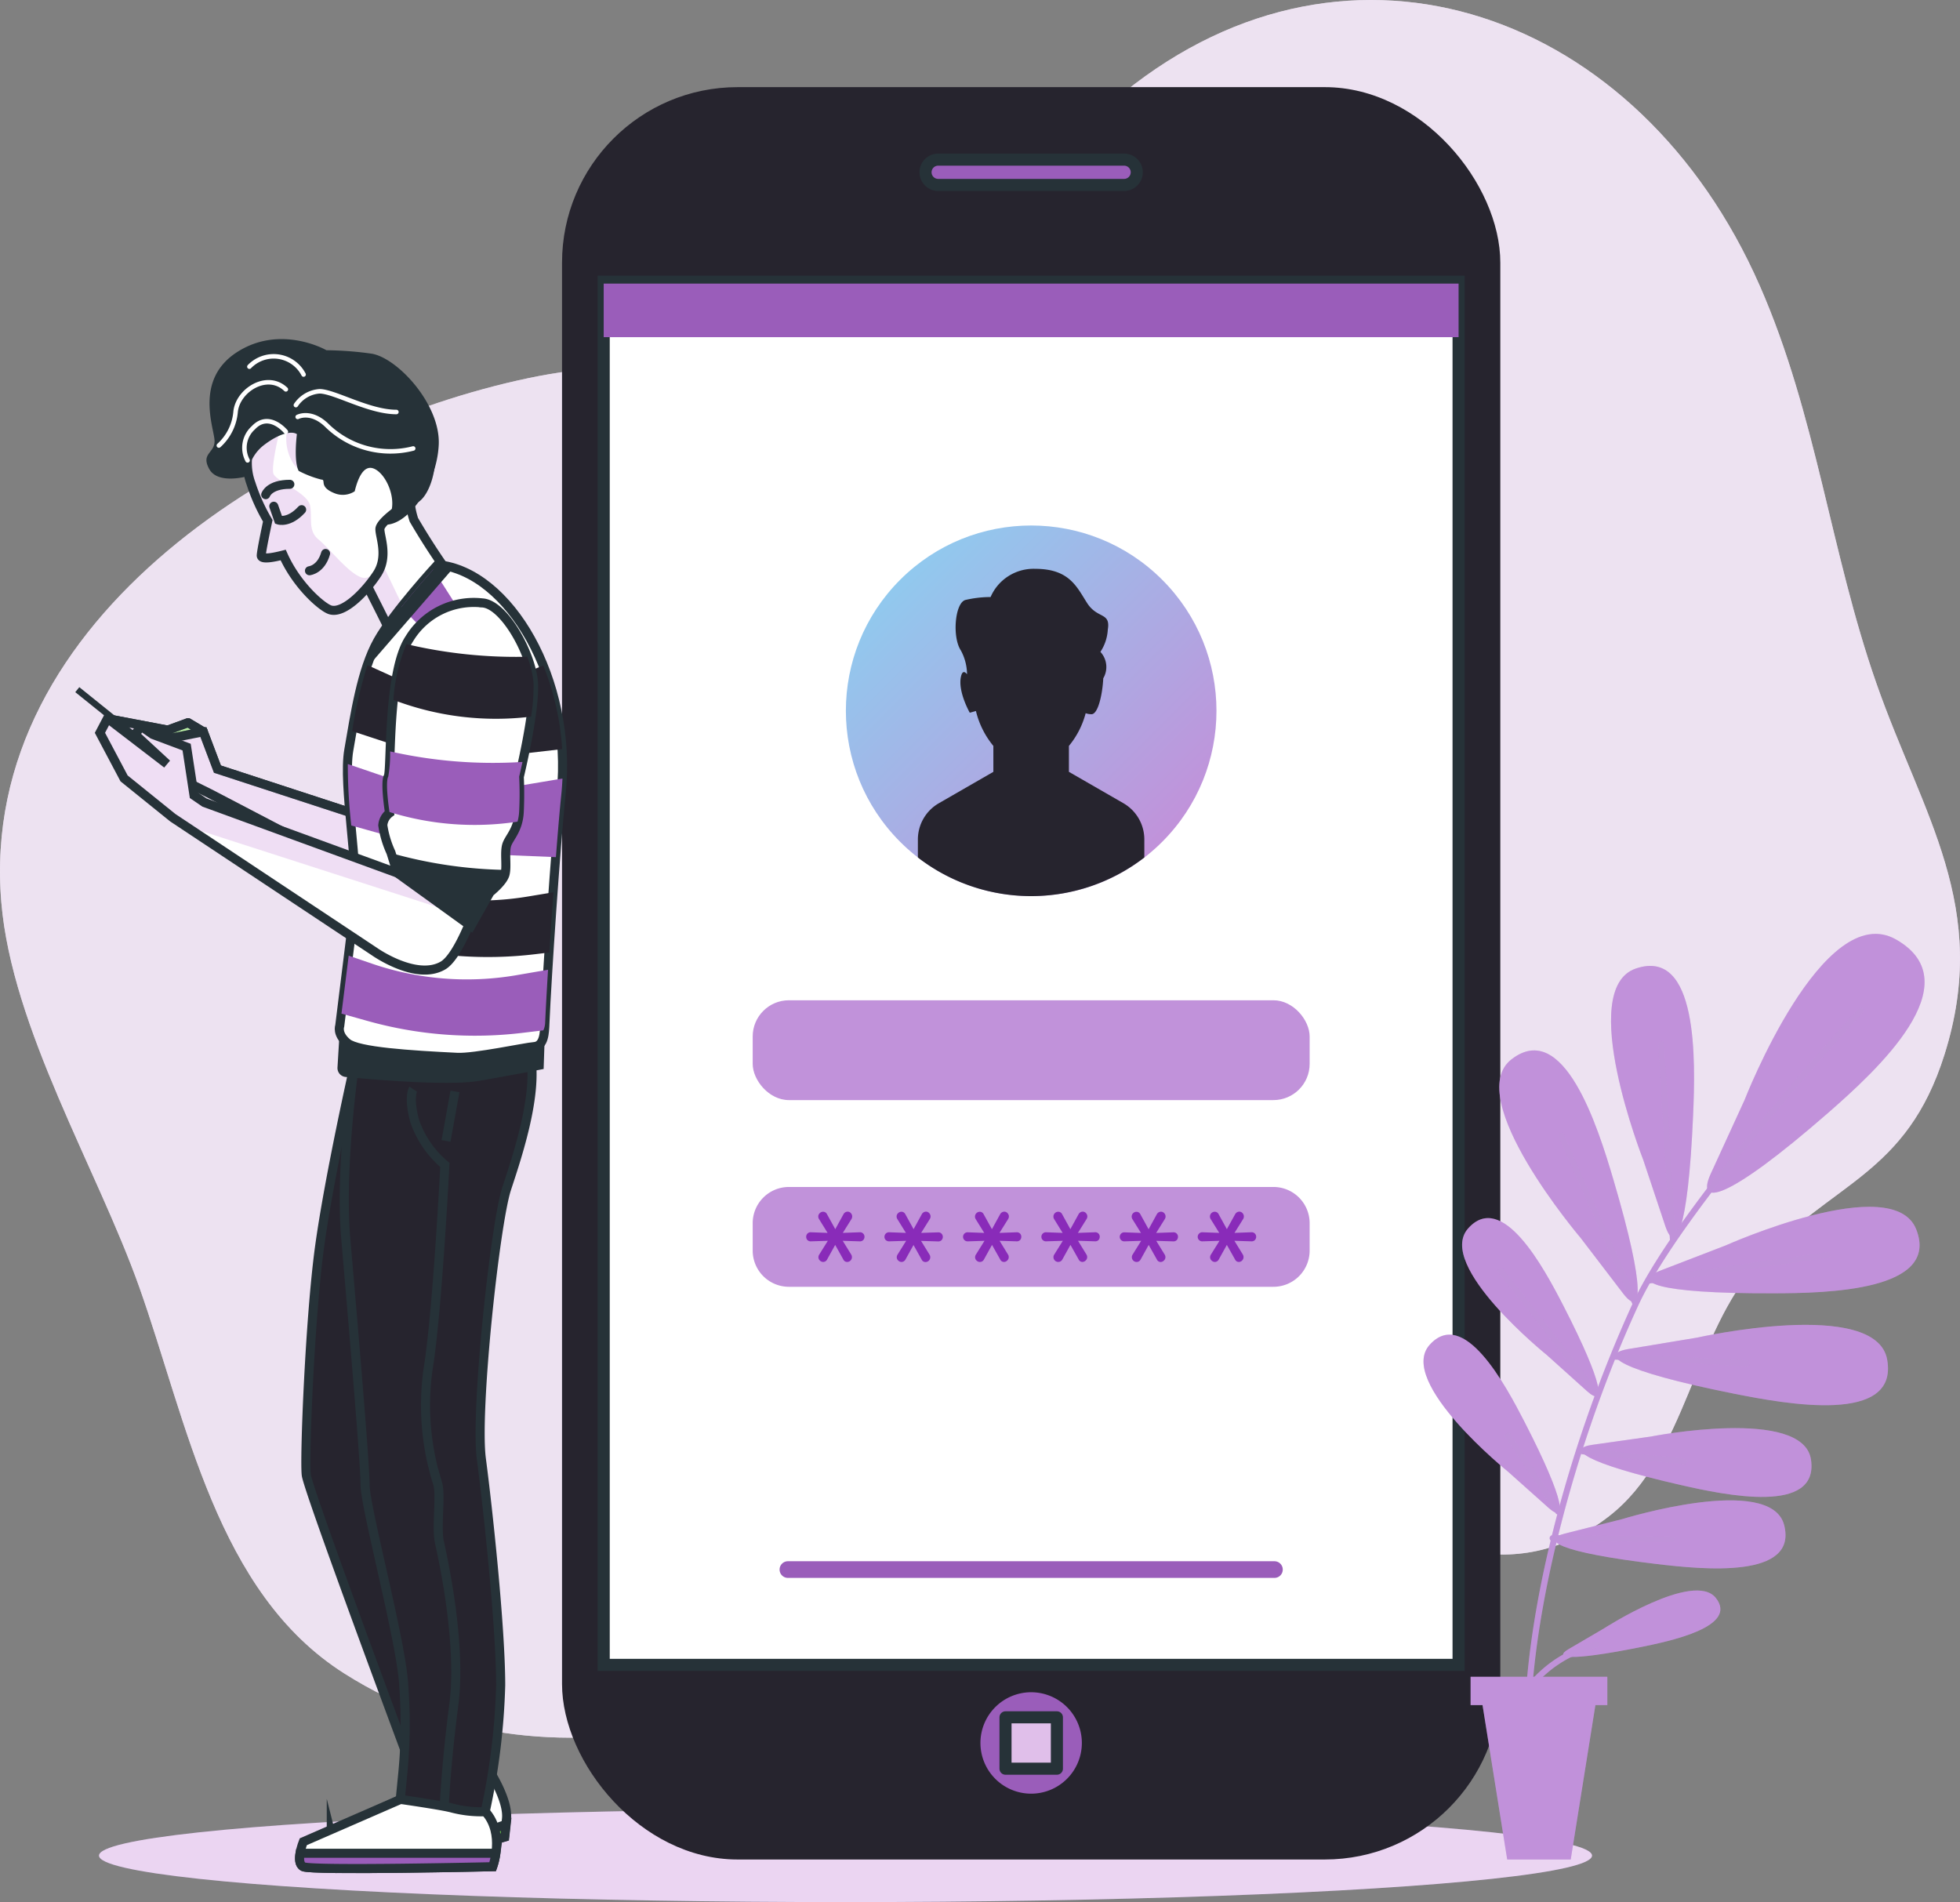 <svg xmlns="http://www.w3.org/2000/svg" xmlns:xlink="http://www.w3.org/1999/xlink" width="216.965" height="210.553" viewBox="0 0 216.965 210.553">
  <rect x="0" y="0" width="216.965" height="210.553" fill="#808080" stroke="none"/>
  <defs>
    <linearGradient id="linear-gradient" x1="0.5" x2="0.5" y2="1" gradientUnits="objectBoundingBox">
      <stop offset="0" stop-color="#91c9ee"/>
      <stop offset="1" stop-color="#c192da"/>
    </linearGradient>
    <clipPath id="clip-path">
      <path id="Path_874" data-name="Path 874" d="M97.226,204.056l-17.6-5.747-1.566-4.138-3.576-.112-6.49-1.23.78,1.342,8.168,5.929,2.015,1.005,18.411,9.617Z" transform="translate(-67.99 -192.83)" fill="#e0bfea" stroke="#263238" stroke-miterlimit="10" stroke-width="1.004"/>
    </clipPath>
    <clipPath id="clip-path-2">
      <path id="Path_878" data-name="Path 878" d="M82.44,194.465l-1.679-1.005-3.352,1.23.556.668Z" transform="translate(-77.41 -193.46)" fill="#fff" stroke="#263238" stroke-linejoin="round" stroke-width="1.004"/>
    </clipPath>
    <clipPath id="clip-path-3">
      <path id="Path_882" data-name="Path 882" d="M124.228,142.983a9.344,9.344,0,0,0,.406,3.951,76.471,76.471,0,0,0,4.448,6.779l-7.035,5.64s-2.919-5.88-3.475-6.832a9.691,9.691,0,0,1,.588-7.981C120.973,141.6,123.582,140.813,124.228,142.983Z" transform="translate(-117.978 -141.747)" fill="#e0bfea" stroke="#263238" stroke-miterlimit="10" stroke-width="1.004"/>
    </clipPath>
    <clipPath id="clip-path-4">
      <path id="Path_886" data-name="Path 886" d="M116.056,128.936c-.433-2.673-3.5-8.11-8.356-7.9a11.817,11.817,0,0,0-6,1.55,17.641,17.641,0,0,0-3.1,2.32c-2.374,2.849-3.207,3.63-2.748,5.811a6.543,6.543,0,0,0,.4,2.555A20.371,20.371,0,0,0,98.11,137.4c-.192.9-.695,3.288-.722,3.833s1.6.166,2.427-.043c1.529,3.421,4.33,5.795,5.2,6.068,1.518.476,3.918-2.021,5.191-3.956s.31-4.111.315-4.977,2.86-2.769,3.918-3.373S116.484,131.6,116.056,128.936Z" transform="translate(-95.733 -121.029)" fill="#e0bfea" stroke="#263238" stroke-miterlimit="10" stroke-width="1"/>
    </clipPath>
    <clipPath id="clip-path-5">
      <path id="Path_913" data-name="Path 913" d="M107.78,171.54s3.79,2.582,3.876,8.682a60.51,60.51,0,0,1-.855,9.548c-.615,4.378-4.432,18.636-7.4,20.368s-7.586-1.54-7.586-1.54L73.5,193.784,68.1,189.427l-2.673-5.046.839-1.6,6.581,5.046-3.544-3.277.695-.882,1.283.893,3.742,1.4.818,5.346,1.155.791,21.346,7.8s-.267-11.488-.069-13.685.47-7.719,2.823-11.723" transform="translate(-65.43 -171.54)" fill="#e0bfea" stroke="#263238" stroke-miterlimit="10" stroke-width="1.004"/>
    </clipPath>
  </defs>
  <g id="Group_1255" data-name="Group 1255" transform="translate(-79 -193)">
    <g id="freepik--background-simple--inject-1--inject-6" transform="translate(79 193)">
      <path id="Path_852" data-name="Path 852" d="M239.532,75.455c-13.3-30.327-45.226-41.746-70.415-21.383-9.836,7.944-15.973,20.587-28.017,25.66-11.3,4.758-25.617,3.357-37.838,5.934-26.023,5.453-61.06,26.141-58.387,58.018,1.171,13.963,10.59,29.472,15.246,42.537,5.346,15.032,8.553,33.839,22.7,42.825,24.259,15.428,53.522,2.817,75.376-9.622,11.761-6.688,18.235-10.8,30.9-8.505,11.723,2.138,22.281,9.622,33.737.743,8.6-6.666,9.312-20.175,16.535-28.108,8.136-8.938,16.385-9.585,20.614-23.019,5.127-16.3-2.427-26.483-7.532-41.045S245.8,89.723,239.532,75.455Z" transform="translate(-44.73 -43.816)" fill="#ede2f1"/>
      <g id="Group_952" data-name="Group 952" opacity="0.7">
        <path id="Path_853" data-name="Path 853" d="M239.532,75.455c-13.3-30.327-45.226-41.746-70.415-21.383-9.836,7.944-15.973,20.587-28.017,25.66-11.3,4.758-25.617,3.357-37.838,5.934-26.023,5.453-61.06,26.141-58.387,58.018,1.171,13.963,10.59,29.472,15.246,42.537,5.346,15.032,8.553,33.839,22.7,42.825,24.259,15.428,53.522,2.817,75.376-9.622,11.761-6.688,18.235-10.8,30.9-8.505,11.723,2.138,22.281,9.622,33.737.743,8.6-6.666,9.312-20.175,16.535-28.108,8.136-8.938,16.385-9.585,20.614-23.019,5.127-16.3-2.427-26.483-7.532-41.045S245.8,89.723,239.532,75.455Z" transform="translate(-44.73 -43.816)" fill="#ede2f1"/>
      </g>
    </g>
    <g id="freepik--Shadow--inject-1--inject-6" transform="translate(89.959 393.257)">
      <ellipse id="Ellipse_77" data-name="Ellipse 77" cx="82.636" cy="5.148" rx="82.636" ry="5.148" fill="rgba(187,134,252,0.23)"/>
      <ellipse id="Ellipse_78" data-name="Ellipse 78" cx="82.636" cy="5.148" rx="82.636" ry="5.148" fill="#ebd5f2"/>
    </g>
    <g id="freepik--Device--inject-1--inject-6" transform="translate(141.215 202.646)">
      <rect id="Rectangle_4988" data-name="Rectangle 4988" width="103.864" height="196.192" rx="19.43" fill="#26242e"/>
      <rect id="Rectangle_4989" data-name="Rectangle 4989" width="94.632" height="153.104" transform="translate(4.613 21.544)" fill="#fff" stroke="#263238" stroke-miterlimit="10" stroke-width="1.337"/>
      <circle id="Ellipse_79" data-name="Ellipse 79" cx="20.512" cy="20.512" r="20.512" transform="translate(22.924 69.036) rotate(-45)" fill="url(#linear-gradient)"/>
      <path id="Path_854" data-name="Path 854" d="M260.939,368.944H207.085a.92.92,0,0,1-.925-.919h0a.92.92,0,0,1,.925-.925h53.854a.919.919,0,0,1,.919.925h0A.919.919,0,0,1,260.939,368.944Z" transform="translate(-182.077 -203.924)" fill="#9a5dba"/>
      <rect id="Rectangle_4990" data-name="Rectangle 4990" width="61.653" height="11.05" rx="4.01" transform="translate(21.105 101.079)" fill="#c192da"/>
      <path id="Path_920" data-name="Path 920" d="M4.01,0H57.643a4.01,4.01,0,0,1,4.01,4.01V7.04a4.01,4.01,0,0,1-4.01,4.01H4.01A4.01,4.01,0,0,1,0,7.04V4.01A4.01,4.01,0,0,1,4.01,0Z" transform="translate(21.105 121.746)" fill="#c192da"/>
      <path id="Path_855" data-name="Path 855" d="M257.556,187.546l-6.035-3.475V181.2a9.44,9.44,0,0,0,1.855-3.619,1.946,1.946,0,0,0,.647.112c.748,0,1.224-2.32,1.3-3.977a2.464,2.464,0,0,0-.315-2.924,4.975,4.975,0,0,0,.818-2.464c.326-1.973-1.149-1.149-2.3-2.956s-1.973-3.774-5.747-3.774a5.185,5.185,0,0,0-4.929,3.122,12.487,12.487,0,0,0-2.791.326c-1.155.326-1.481,4.106-.5,5.586a5.629,5.629,0,0,1,.684,2.635c-.262-.321-.535-.406-.684.321-.326,1.641.989,3.94.989,3.94l.679-.192a9.623,9.623,0,0,0,1.93,3.865v2.871l-6.035,3.475a4.64,4.64,0,0,0-2.32,4.015v1.989a20.5,20.5,0,0,0,25.067,0v-1.989A4.629,4.629,0,0,0,257.556,187.546Z" transform="translate(-195.411 -108.278)" fill="#26242e"/>
      <path id="Path_856" data-name="Path 856" d="M213.556,300.28a.535.535,0,0,1-.369-.155.5.5,0,0,1-.166-.374.534.534,0,0,1,.08-.273l.962-1.54-1.876.059a.5.5,0,0,1-.385-.144.535.535,0,0,1,0-.711.486.486,0,0,1,.385-.15l1.85.069-.952-1.534a.535.535,0,0,1-.08-.278.5.5,0,0,1,.166-.374.534.534,0,0,1,.369-.155.481.481,0,0,1,.433.278l.914,1.652.9-1.641a.535.535,0,0,1,.465-.3.486.486,0,0,1,.358.16.545.545,0,0,1,.08.642l-.968,1.55,1.876-.069a.486.486,0,0,1,.385.15.5.5,0,0,1,.139.353.535.535,0,0,1-.139.358.5.5,0,0,1-.385.144l-1.887-.059.941,1.524a.536.536,0,0,1-.454.818.47.47,0,0,1-.428-.289l-.893-1.6-.887,1.6A.5.5,0,0,1,213.556,300.28Z" transform="translate(-184.64 -170.232)" fill="#892bb9"/>
      <path id="Path_857" data-name="Path 857" d="M229.769,300.28a.535.535,0,0,1-.369-.155.5.5,0,0,1-.166-.374.535.535,0,0,1,.08-.273l.962-1.54-1.871.059a.535.535,0,0,1-.39-.144.508.508,0,0,1,.39-.861l1.844.069-.952-1.534a.534.534,0,0,1-.08-.278.5.5,0,0,1,.166-.374.535.535,0,0,1,.369-.155.481.481,0,0,1,.433.278l.914,1.652.9-1.641a.535.535,0,0,1,.465-.3.476.476,0,0,1,.358.16.523.523,0,0,1,.08.642l-.968,1.55,1.882-.059a.476.476,0,0,1,.38.15.5.5,0,0,1,.139.353.535.535,0,0,1-.139.358.492.492,0,0,1-.38.144l-1.892-.059.941,1.524a.536.536,0,0,1-.454.818.47.47,0,0,1-.428-.289l-.893-1.6-.887,1.6A.5.5,0,0,1,229.769,300.28Z" transform="translate(-192.182 -170.232)" fill="#892bb9"/>
      <path id="Path_858" data-name="Path 858" d="M246,300.28a.534.534,0,0,1-.374-.155.5.5,0,0,1-.166-.374.535.535,0,0,1,.08-.273l.962-1.54L244.63,298a.5.5,0,1,1,0-1.005l1.844.069-.952-1.534a.536.536,0,0,1,.46-.807.481.481,0,0,1,.428.278l.914,1.652.9-1.641a.534.534,0,0,1,.465-.3.476.476,0,0,1,.358.16.523.523,0,0,1,.08.641l-.968,1.55,1.882-.069a.487.487,0,0,1,.535.5.535.535,0,0,1-.134.358.5.5,0,0,1-.385.144l-1.887-.059.936,1.524a.519.519,0,0,1-.086.658.5.5,0,0,1-.364.16.465.465,0,0,1-.422-.289l-.9-1.6-.887,1.6A.5.5,0,0,1,246,300.28Z" transform="translate(-199.736 -170.232)" fill="#892bb9"/>
      <path id="Path_859" data-name="Path 859" d="M262.221,300.28a.539.539,0,0,1-.535-.529.5.5,0,0,1,.075-.273l.962-1.54-1.871.059a.5.5,0,1,1,0-1.005l1.85.069-.946-1.534a.536.536,0,0,1,.46-.807.481.481,0,0,1,.433.278l.909,1.652.9-1.641a.535.535,0,0,1,.465-.3.476.476,0,0,1,.358.16.523.523,0,0,1,.08.642l-.968,1.55,1.882-.069a.486.486,0,0,1,.535.5.535.535,0,0,1-.134.358.5.5,0,0,1-.385.144l-1.887-.059.935,1.524a.534.534,0,0,1,.08.283.5.5,0,0,1-.166.374.5.5,0,0,1-.364.16.465.465,0,0,1-.422-.289l-.9-1.6-.887,1.6a.5.5,0,0,1-.465.289Z" transform="translate(-207.287 -170.232)" fill="#892bb9"/>
      <path id="Path_860" data-name="Path 860" d="M278.441,300.28a.53.53,0,0,1-.454-.8l.957-1.54-1.871.059a.5.5,0,1,1,0-1l1.85.069-.952-1.534a.532.532,0,0,1,.454-.807.481.481,0,0,1,.433.278l.909,1.652.9-1.641a.534.534,0,0,1,.465-.3.486.486,0,0,1,.363.16.531.531,0,0,1,.075.641l-.968,1.55,1.882-.069a.486.486,0,0,1,.535.5.535.535,0,0,1-.134.358.5.5,0,0,1-.385.144l-1.887-.059.936,1.524a.535.535,0,0,1,.08.283.5.5,0,0,1-.166.374.5.5,0,0,1-.364.16.465.465,0,0,1-.422-.289l-.9-1.6-.887,1.6a.5.5,0,0,1-.454.289Z" transform="translate(-214.836 -170.232)" fill="#892bb9"/>
      <path id="Path_861" data-name="Path 861" d="M294.653,300.28a.535.535,0,0,1-.369-.155.5.5,0,0,1-.166-.374.535.535,0,0,1,.08-.273l.957-1.54-1.871.059a.5.5,0,0,1-.39-.855.486.486,0,0,1,.385-.15l1.85.069-.952-1.534a.532.532,0,0,1,.454-.807.481.481,0,0,1,.433.278l.909,1.652.909-1.641a.534.534,0,0,1,.46-.3.487.487,0,0,1,.363.16.545.545,0,0,1,.08.641l-.968,1.55,1.876-.069a.486.486,0,0,1,.385.15.5.5,0,0,1,.139.353.534.534,0,0,1-.139.358.5.5,0,0,1-.385.144l-1.887-.059.936,1.524a.541.541,0,0,1-.449.818.465.465,0,0,1-.422-.289l-.9-1.6-.887,1.6A.5.5,0,0,1,294.653,300.28Z" transform="translate(-222.378 -170.232)" fill="#892bb9"/>
      <rect id="Rectangle_4992" data-name="Rectangle 4992" width="94.632" height="5.929" transform="translate(4.613 21.747)" fill="#9a5dba"/>
      <path id="Path_862" data-name="Path 862" d="M258.362,79.671H237.781a1.4,1.4,0,0,1-1.4-1.4h0a1.4,1.4,0,0,1,1.4-1.4h20.581a1.4,1.4,0,0,1,1.4,1.4h0A1.4,1.4,0,0,1,258.362,79.671Z" transform="translate(-196.142 -68.846)" fill="#9a5dba" stroke="#263238" stroke-linecap="round" stroke-linejoin="round" stroke-width="1.337"/>
      <path id="Path_863" data-name="Path 863" d="M258.976,399.848a5.613,5.613,0,1,0-5.608,5.608A5.613,5.613,0,0,0,258.976,399.848Z" transform="translate(-201.434 -216.551)" fill="#9a5dba"/>
      <rect id="Rectangle_4993" data-name="Rectangle 4993" width="5.688" height="5.688" transform="translate(49.091 180.454)" fill="#e0bfea" stroke="#263238" stroke-linecap="round" stroke-linejoin="round" stroke-width="1.337"/>
    </g>
    <g id="freepik--Plant--inject-1--inject-6" transform="translate(236.577 296.377)">
      <path id="Path_864" data-name="Path 864" d="M363.822,262.216s-7.452-18.935-.818-21.186c6.907-2.347,6.6,10.157,6.335,16.251-.561,13.022-2,15.444-3.074,12.263Zm-2.24,14.771c2.047,2.673,2.625-.1-1.069-12.6-1.732-5.88-5.5-17.775-11.269-13.311-5.544,4.277,7.65,19.78,7.65,19.78Zm-3.956,10.852c1.951,1.732,1.989-.454-2.646-9.483-2.176-4.229-6.779-12.787-10.547-8.553-3.619,4.084,8.714,14.011,8.714,14.011Zm-4.277,12.9c1.951,1.737,1.989-.454-2.646-9.478-2.176-4.229-6.779-12.793-10.547-8.553-3.6,4.095,8.7,14.022,8.7,14.022ZM365.7,274.474c-3.122,1.219-.641,2.545,12.4,2.507,6.116,0,18.6-.278,15.941-7.073-2.55-6.527-21.121,1.785-21.121,1.785Zm-3.555,8.682c-3.3.572-1.133,2.368,11.654,4.924,5.993,1.2,18.283,3.421,17.026-3.742-1.2-6.907-21.057-2.448-21.057-2.448Zm-3.977,10.6c-2.812.406-1.016,1.973,9.735,4.432,5.041,1.155,15.385,3.32,14.487-2.791-.855-5.88-17.748-2.555-17.748-2.555Zm-3.02,9.82c-2.753.7-.8,2.069,10.157,3.373,5.132.609,15.647,1.668,14.113-4.314-1.481-5.741-17.925-.658-17.925-.658Zm16.112-39.757c-1.6,3.592,1.727,3.047,13.049-6.832,5.3-4.635,15.941-14.332,7.516-19.159-8.088-4.64-16.786,17.748-16.786,17.748Zm-15.7,52.549c-1.695.989-.032,1.374,7.741-.176,3.646-.722,11.06-2.325,8.553-5.49-2.427-3.047-12.37,3.368-12.37,3.368Z" transform="translate(-339.496 -237.196)" fill="#c192da"/>
      <path id="Path_865" data-name="Path 865" d="M363.822,262.216s-7.452-18.935-.818-21.186c6.907-2.347,6.6,10.157,6.335,16.251-.561,13.022-2,15.444-3.074,12.263Zm-2.24,14.771c2.047,2.673,2.625-.1-1.069-12.6-1.732-5.88-5.5-17.775-11.269-13.311-5.544,4.277,7.65,19.78,7.65,19.78Zm-3.956,10.852c1.951,1.732,1.989-.454-2.646-9.483-2.176-4.229-6.779-12.787-10.547-8.553-3.619,4.084,8.714,14.011,8.714,14.011Zm-4.277,12.9c1.951,1.737,1.989-.454-2.646-9.478-2.176-4.229-6.779-12.793-10.547-8.553-3.6,4.095,8.7,14.022,8.7,14.022ZM365.7,274.474c-3.122,1.219-.641,2.545,12.4,2.507,6.116,0,18.6-.278,15.941-7.073-2.55-6.527-21.121,1.785-21.121,1.785Zm-3.555,8.682c-3.3.572-1.133,2.368,11.654,4.924,5.993,1.2,18.283,3.421,17.026-3.742-1.2-6.907-21.057-2.448-21.057-2.448Zm-3.977,10.6c-2.812.406-1.016,1.973,9.735,4.432,5.041,1.155,15.385,3.32,14.487-2.791-.855-5.88-17.748-2.555-17.748-2.555Zm-3.02,9.82c-2.753.7-.8,2.069,10.157,3.373,5.132.609,15.647,1.668,14.113-4.314-1.481-5.741-17.925-.658-17.925-.658Zm16.112-39.757c-1.6,3.592,1.727,3.047,13.049-6.832,5.3-4.635,15.941-14.332,7.516-19.159-8.088-4.64-16.786,17.748-16.786,17.748Zm-15.7,52.549c-1.695.989-.032,1.374,7.741-.176,3.646-.722,11.06-2.325,8.553-5.49-2.427-3.047-12.37,3.368-12.37,3.368Z" transform="translate(-339.496 -237.196)" fill="#c192da" opacity="0.3"/>
      <path id="Path_866" data-name="Path 866" d="M374.273,278.172l-1.3-21.613M370.163,285.3l-8.211-18.587m29.4,13.183-19.678,2.823m-5.768,12.6-10.654-13.669m12.525,9.478,14.68.738M364.3,301.613l11.226,1.112m-13.937,5.549-5.576-8.388m4.934,11.349,13.2.123M358.279,336a.337.337,0,0,0,.31-.358c-.839-12.605,4.036-33.251,11.857-50.2,5-10.831,24.591-32.118,24.8-32.332a.337.337,0,0,0,0-.476.331.331,0,0,0-.47,0c-.2.214-19.87,21.581-24.912,32.508-7.965,17.358-12.777,37.629-11.921,50.539a.342.342,0,0,0,.337.315ZM374.268,278.5a.337.337,0,0,0,.315-.353l-1.278-21.624a.331.331,0,0,0-.353-.315.337.337,0,0,0-.315.353l1.3,21.613a.331.331,0,0,0,.331.315Zm-3.988,7.1a.337.337,0,0,0,.171-.438l-8.217-18.587a.333.333,0,1,0-.609.267l8.211,18.587a.337.337,0,0,0,.3.2.332.332,0,0,0,.16-.032Zm1.422-2.566,19.667-2.812a.337.337,0,1,0-.091-.663l-19.667,2.812a.332.332,0,1,0,.043.663Zm-5.608,12.547a.337.337,0,0,0,.059-.47l-10.66-13.7a.337.337,0,0,0-.535.412l10.681,13.717a.332.332,0,0,0,.262.128.337.337,0,0,0,.214-.091Zm16.658-3.7a.337.337,0,0,0-.321-.347l-14.653-.743a.337.337,0,0,0-.032.668l14.68.743h0a.337.337,0,0,0,.348-.321Zm-6.912,10.873a.331.331,0,0,0-.3-.369l-11.226-1.107a.331.331,0,0,0-.363.3.337.337,0,0,0,.3.363l11.226,1.112h.032a.331.331,0,0,0,.353-.3Zm-14.086,5.795a.337.337,0,0,0,.1-.465L356.3,299.7a.342.342,0,0,0-.465-.091.337.337,0,0,0-.1.465l5.549,8.388a.348.348,0,0,0,.283.15.321.321,0,0,0,.2-.059Zm12.734,2.807a.342.342,0,0,0-.331-.337l-13.2-.123h0a.331.331,0,0,0-.331.331.326.326,0,0,0,.331.337l13.2.123h0a.337.337,0,0,0,.353-.331ZM356.777,331.1a13.048,13.048,0,0,1,9.045-7.741.337.337,0,0,0,.257-.4.342.342,0,0,0-.4-.251,13.734,13.734,0,0,0-9.532,8.174.342.342,0,0,0,.208.428h.107a.331.331,0,0,0,.337-.208Zm1.5,4.9a.337.337,0,0,0,.31-.358c-.839-12.605,4.036-33.251,11.857-50.2,5-10.831,24.591-32.118,24.8-32.332a.337.337,0,0,0,0-.476.331.331,0,0,0-.47,0c-.2.214-19.87,21.581-24.912,32.508-7.965,17.358-12.777,37.629-11.921,50.539a.342.342,0,0,0,.337.315ZM374.268,278.5a.337.337,0,0,0,.315-.353l-1.278-21.624a.331.331,0,0,0-.353-.315.337.337,0,0,0-.315.353l1.3,21.613a.331.331,0,0,0,.331.315Zm-3.988,7.1a.337.337,0,0,0,.171-.438l-8.217-18.587a.333.333,0,1,0-.609.267l8.211,18.587a.337.337,0,0,0,.3.2.332.332,0,0,0,.16-.032Zm1.422-2.566,19.667-2.812a.337.337,0,1,0-.091-.663l-19.667,2.812a.332.332,0,1,0,.043.663Zm-5.608,12.547a.337.337,0,0,0,.059-.47l-10.66-13.7a.337.337,0,0,0-.535.412l10.681,13.717a.332.332,0,0,0,.262.128.337.337,0,0,0,.214-.091Zm16.658-3.7a.337.337,0,0,0-.321-.347l-14.653-.743a.337.337,0,0,0-.032.668l14.68.743h0a.337.337,0,0,0,.348-.321Zm-6.912,10.873a.331.331,0,0,0-.3-.369l-11.226-1.107a.331.331,0,0,0-.364.3.337.337,0,0,0,.3.363l11.226,1.112h.032a.331.331,0,0,0,.353-.3Zm-14.086,5.795a.337.337,0,0,0,.1-.465L356.3,299.7a.342.342,0,0,0-.465-.091.337.337,0,0,0-.1.465l5.549,8.388a.348.348,0,0,0,.283.15.321.321,0,0,0,.2-.059Zm12.734,2.807a.342.342,0,0,0-.331-.337l-13.2-.123h0a.331.331,0,0,0-.331.331.326.326,0,0,0,.331.337l13.2.123h0a.337.337,0,0,0,.353-.331ZM356.777,331.1a13.047,13.047,0,0,1,9.045-7.741.337.337,0,0,0,.257-.4.342.342,0,0,0-.4-.251,13.734,13.734,0,0,0-9.532,8.174.342.342,0,0,0,.208.428h.107a.331.331,0,0,0,.337-.208Z" transform="translate(-346.66 -244.336)" fill="#c192da"/>
      <path id="Path_867" data-name="Path 867" d="M374.273,278.172l-1.3-21.613M370.163,285.3l-8.211-18.587m29.4,13.183-19.678,2.823m-5.768,12.6-10.654-13.669m12.525,9.478,14.68.738M364.3,301.613l11.226,1.112m-13.937,5.549-5.576-8.388m4.934,11.349,13.2.123M358.279,336a.337.337,0,0,0,.31-.358c-.839-12.605,4.036-33.251,11.857-50.2,5-10.831,24.591-32.118,24.8-32.332a.337.337,0,0,0,0-.476.331.331,0,0,0-.47,0c-.2.214-19.87,21.581-24.912,32.508-7.965,17.358-12.777,37.629-11.921,50.539a.342.342,0,0,0,.337.315ZM374.268,278.5a.337.337,0,0,0,.315-.353l-1.278-21.624a.331.331,0,0,0-.353-.315.337.337,0,0,0-.315.353l1.3,21.613a.331.331,0,0,0,.331.315Zm-3.988,7.1a.337.337,0,0,0,.171-.438l-8.217-18.587a.333.333,0,1,0-.609.267l8.211,18.587a.337.337,0,0,0,.3.2.332.332,0,0,0,.16-.032Zm1.422-2.566,19.667-2.812a.337.337,0,1,0-.091-.663l-19.667,2.812a.332.332,0,1,0,.043.663Zm-5.608,12.547a.337.337,0,0,0,.059-.47l-10.66-13.7a.337.337,0,0,0-.535.412l10.681,13.717a.332.332,0,0,0,.262.128.337.337,0,0,0,.214-.091Zm16.658-3.7a.337.337,0,0,0-.321-.347l-14.653-.743a.337.337,0,0,0-.032.668l14.68.743h0a.337.337,0,0,0,.348-.321Zm-6.912,10.873a.331.331,0,0,0-.3-.369l-11.226-1.107a.331.331,0,0,0-.363.3.337.337,0,0,0,.3.363l11.226,1.112h.032a.331.331,0,0,0,.353-.3Zm-14.086,5.795a.337.337,0,0,0,.1-.465L356.3,299.7a.342.342,0,0,0-.465-.091.337.337,0,0,0-.1.465l5.549,8.388a.348.348,0,0,0,.283.15.321.321,0,0,0,.2-.059Zm12.734,2.807a.342.342,0,0,0-.331-.337l-13.2-.123h0a.331.331,0,0,0-.331.331.326.326,0,0,0,.331.337l13.2.123h0a.337.337,0,0,0,.353-.331ZM356.777,331.1a13.048,13.048,0,0,1,9.045-7.741.337.337,0,0,0,.257-.4.342.342,0,0,0-.4-.251,13.734,13.734,0,0,0-9.532,8.174.342.342,0,0,0,.208.428h.107a.331.331,0,0,0,.337-.208Zm1.5,4.9a.337.337,0,0,0,.31-.358c-.839-12.605,4.036-33.251,11.857-50.2,5-10.831,24.591-32.118,24.8-32.332a.337.337,0,0,0,0-.476.331.331,0,0,0-.47,0c-.2.214-19.87,21.581-24.912,32.508-7.965,17.358-12.777,37.629-11.921,50.539a.342.342,0,0,0,.337.315ZM374.268,278.5a.337.337,0,0,0,.315-.353l-1.278-21.624a.331.331,0,0,0-.353-.315.337.337,0,0,0-.315.353l1.3,21.613a.331.331,0,0,0,.331.315Zm-3.988,7.1a.337.337,0,0,0,.171-.438l-8.217-18.587a.333.333,0,1,0-.609.267l8.211,18.587a.337.337,0,0,0,.3.2.332.332,0,0,0,.16-.032Zm1.422-2.566,19.667-2.812a.337.337,0,1,0-.091-.663l-19.667,2.812a.332.332,0,1,0,.043.663Zm-5.608,12.547a.337.337,0,0,0,.059-.47l-10.66-13.7a.337.337,0,0,0-.535.412l10.681,13.717a.332.332,0,0,0,.262.128.337.337,0,0,0,.214-.091Zm16.658-3.7a.337.337,0,0,0-.321-.347l-14.653-.743a.337.337,0,0,0-.032.668l14.68.743h0a.337.337,0,0,0,.348-.321Zm-6.912,10.873a.331.331,0,0,0-.3-.369l-11.226-1.107a.331.331,0,0,0-.364.3.337.337,0,0,0,.3.363l11.226,1.112h.032a.331.331,0,0,0,.353-.3Zm-14.086,5.795a.337.337,0,0,0,.1-.465L356.3,299.7a.342.342,0,0,0-.465-.091.337.337,0,0,0-.1.465l5.549,8.388a.348.348,0,0,0,.283.15.321.321,0,0,0,.2-.059Zm12.734,2.807a.342.342,0,0,0-.331-.337l-13.2-.123h0a.331.331,0,0,0-.331.331.326.326,0,0,0,.331.337l13.2.123h0a.337.337,0,0,0,.353-.331ZM356.777,331.1a13.047,13.047,0,0,1,9.045-7.741.337.337,0,0,0,.257-.4.342.342,0,0,0-.4-.251,13.734,13.734,0,0,0-9.532,8.174.342.342,0,0,0,.208.428h.107a.331.331,0,0,0,.337-.208Z" transform="translate(-346.66 -244.336)" fill="#c192da" opacity="0.2"/>
      <path id="Path_868" data-name="Path 868" d="M364.384,391.03H349.25v3.133h1.32l2.732,17.091h7.03l2.732-17.091h1.32Z" transform="translate(-344.036 -308.793)" fill="#c192da"/>
      <path id="Path_869" data-name="Path 869" d="M364.384,391.03H349.25v3.133h1.32l2.732,17.091h7.03l2.732-17.091h1.32Z" transform="translate(-344.036 -308.793)" fill="#c192da" opacity="0.3"/>
    </g>
    <g id="freepik--Character--inject-1--inject-6" transform="translate(87.329 230.535)">
      <path id="Path_870" data-name="Path 870" d="M97.226,204.056l-17.6-5.747-1.566-4.138-3.576-.112-6.49-1.23.78,1.342,8.168,5.929,2.015,1.005,18.411,9.617Z" transform="translate(-63.885 -150.705)" fill="#fff" stroke="#263238" stroke-miterlimit="10" stroke-width="1.004"/>
      <path id="Path_871" data-name="Path 871" d="M82.44,194.465l-1.679-1.005-3.352,1.23.556.668Z" transform="translate(-68.269 -150.998)" fill="#fff" stroke="#263238" stroke-linejoin="round" stroke-width="1.004"/>
      <path id="Path_872" data-name="Path 872" d="M97.226,204.056l-17.6-5.747-1.566-4.138-3.576-.112-6.49-1.23.78,1.342,8.168,5.929,2.015,1.005,18.411,9.617Z" transform="translate(-63.885 -150.705)" fill="#fff"/>
      <g id="Group_953" data-name="Group 953" transform="translate(4.105 42.125)" clip-path="url(#clip-path)">
        <path id="Path_873" data-name="Path 873" d="M97.226,204.056l-17.6-5.747-1.566-4.138-3.576-.112-6.49-1.23.78,1.342,8.168,5.929,2.015,1.005,18.411,9.617Z" transform="translate(-67.99 -192.83)" fill="#e0bfea" stroke="#263238" stroke-miterlimit="10" stroke-width="1.004" opacity="0.5"/>
      </g>
      <path id="Path_875" data-name="Path 875" d="M97.226,204.056l-17.6-5.747-1.566-4.138-3.576-.112-6.49-1.23.78,1.342,8.168,5.929,2.015,1.005,18.411,9.617Z" transform="translate(-63.885 -150.705)" fill="none" stroke="#263238" stroke-miterlimit="10" stroke-width="1.004"/>
      <path id="Path_876" data-name="Path 876" d="M82.44,194.465l-1.679-1.005-3.352,1.23.556.668Z" transform="translate(-68.269 -150.998)" fill="#fff"/>
      <g id="Group_954" data-name="Group 954" transform="translate(9.141 42.462)" clip-path="url(#clip-path-2)">
        <path id="Path_877" data-name="Path 877" d="M82.44,194.465l-1.679-1.005-3.352,1.23.556.668Z" transform="translate(-77.41 -193.46)" fill="#78e44e" stroke="#263238" stroke-linejoin="round" stroke-width="1.004" opacity="0.5"/>
      </g>
      <path id="Path_879" data-name="Path 879" d="M82.44,194.465l-1.679-1.005-3.352,1.23.556.668Z" transform="translate(-68.269 -150.998)" fill="none" stroke="#263238" stroke-linejoin="round" stroke-width="1.004"/>
      <path id="Path_880" data-name="Path 880" d="M124.228,142.983a9.344,9.344,0,0,0,.406,3.951,76.471,76.471,0,0,0,4.448,6.779l-7.035,5.64s-2.919-5.88-3.475-6.832a9.691,9.691,0,0,1,.588-7.981C120.973,141.6,123.582,140.813,124.228,142.983Z" transform="translate(-87.15 -126.93)" fill="#fff"/>
      <g id="Group_955" data-name="Group 955" transform="translate(30.828 14.817)" clip-path="url(#clip-path-3)">
        <path id="Path_881" data-name="Path 881" d="M121.481,158.52l3.052,6.329-1.625,2.315-3.069-5.479Z" transform="translate(-118.845 -149.553)" fill="#e0bfea" opacity="0.5"/>
      </g>
      <path id="Path_883" data-name="Path 883" d="M124.228,142.983a9.344,9.344,0,0,0,.406,3.951,76.471,76.471,0,0,0,4.448,6.779l-7.035,5.64s-2.919-5.88-3.475-6.832a9.691,9.691,0,0,1,.588-7.981C120.973,141.6,123.582,140.813,124.228,142.983Z" transform="translate(-87.15 -126.93)" fill="none" stroke="#263238" stroke-miterlimit="10" stroke-width="1.004"/>
      <path id="Path_884" data-name="Path 884" d="M116.056,128.936c-.433-2.673-3.5-8.11-8.356-7.9a11.817,11.817,0,0,0-6,1.55,17.641,17.641,0,0,0-3.1,2.32c-2.374,2.849-3.207,3.63-2.748,5.811a6.543,6.543,0,0,0,.4,2.555A20.371,20.371,0,0,0,98.11,137.4c-.192.9-.695,3.288-.722,3.833s1.6.166,2.427-.043c1.529,3.421,4.33,5.795,5.2,6.068,1.518.476,3.918-2.021,5.191-3.956s.31-4.111.315-4.977,2.86-2.769,3.918-3.373S116.484,131.6,116.056,128.936Z" transform="translate(-76.797 -117.287)" fill="#fff"/>
      <g id="Group_956" data-name="Group 956" transform="translate(18.936 3.742)" clip-path="url(#clip-path-4)">
        <path id="Path_885" data-name="Path 885" d="M95.891,132.909a6.544,6.544,0,0,0,.4,2.555,20.37,20.37,0,0,0,1.855,4.132c-.192.9-.695,3.288-.722,3.833s1.6.166,2.427-.043c1.529,3.421,4.33,5.795,5.2,6.067,1.518.476,3.918-2.021,5.191-3.956a3.9,3.9,0,0,0,.6-1.6c-.069-.251-.118-.406-.118-.406s-.716,2.753-2.138,2.395-3.6-3.208-4.811-4.191-.716-2.277-.957-3.742-3.833-2.753-4.074-3.592.6-4.314.6-4.314,1.363-1.818,1.069-1.069a5.089,5.089,0,0,0,.358,3.951,2.726,2.726,0,0,0,2.518,1.556l1.3-6.463-2.753-2.277-3.207,1.336C96.244,129.947,95.426,130.728,95.891,132.909Z" transform="translate(-95.749 -123.222)" fill="#e0bfea" opacity="0.5"/>
      </g>
      <path id="Path_887" data-name="Path 887" d="M116.056,128.936c-.433-2.673-3.5-8.11-8.356-7.9a11.817,11.817,0,0,0-6,1.55,17.641,17.641,0,0,0-3.1,2.32c-2.374,2.849-3.207,3.63-2.748,5.811a6.543,6.543,0,0,0,.4,2.555A20.371,20.371,0,0,0,98.11,137.4c-.192.9-.695,3.288-.722,3.833s1.6.166,2.427-.043c1.529,3.421,4.33,5.795,5.2,6.068,1.518.476,3.918-2.021,5.191-3.956s.31-4.111.315-4.977,2.86-2.769,3.918-3.373S116.484,131.6,116.056,128.936Z" transform="translate(-76.797 -117.287)" fill="none" stroke="#263238" stroke-miterlimit="10" stroke-width="1"/>
      <path id="Path_888" data-name="Path 888" d="M101.42,148.64l.535,1.529s1.149.38,2.55-1.149" transform="translate(-79.443 -130.138)" fill="none" stroke="#263238" stroke-linecap="round" stroke-miterlimit="10" stroke-width="1"/>
      <path id="Path_889" data-name="Path 889" d="M108.81,160.334s1.272-.128,1.786-1.914" transform="translate(-82.883 -134.69)" fill="none" stroke="#263238" stroke-linecap="round" stroke-miterlimit="10" stroke-width="1"/>
      <path id="Path_890" data-name="Path 890" d="M99.75,145.249s.38-1.149,2.673-1.149" transform="translate(-78.666 -128.025)" fill="none" stroke="#263238" stroke-linecap="round" stroke-miterlimit="10" stroke-width="1"/>
      <path id="Path_891" data-name="Path 891" d="M105.793,115.65a37.987,37.987,0,0,0-5.03-.385s-5.036-2.9-9.874.192-2.513,8.516-2.513,9.868-1.55,1.358-.583,3.1,4.239.78,4.239.78a4.651,4.651,0,0,1,1.748-3.395c1.743-1.352,3.133-1.647,3.71-1.256,0,0-.385,2.9.192,4.063a11.379,11.379,0,0,0,2.518.968c.583,0-.38.818,1.55,1.545a2.416,2.416,0,0,0,2.138-.251c.283-1.176.9-2.946,2.058-2.534,1.695.6,3.24,4.774.946,6.2,2.758.5,6.1-4.378,6.3-8.826S108.658,116.152,105.793,115.65Z" transform="translate(-72.953 -114.03)" fill="#263238"/>
      <path id="Path_892" data-name="Path 892" d="M106.37,129.995s1.422-.764,3.165.871a10.057,10.057,0,0,0,9.622,2.619" transform="translate(-81.747 -121.377)" fill="none" stroke="#fff" stroke-linecap="round" stroke-linejoin="round" stroke-width="0.5"/>
      <path id="Path_893" data-name="Path 893" d="M106,126.369a3.445,3.445,0,0,1,2.614-1.529c1.636,0,5.458,2.293,8.511,2.293" transform="translate(-81.575 -119.061)" fill="none" stroke="#fff" stroke-linecap="round" stroke-linejoin="round" stroke-width="0.5"/>
      <path id="Path_894" data-name="Path 894" d="M99.932,132.2s-1.855-2.288-3.6-.433a2.971,2.971,0,0,0-.636,3.608" transform="translate(-76.619 -121.948)" fill="none" stroke="#fff" stroke-linecap="round" stroke-linejoin="round" stroke-width="0.5"/>
      <path id="Path_895" data-name="Path 895" d="M90.05,129.975a5.667,5.667,0,0,0,1.85-3.71c.219-2.4,3.5-4.474,5.565-2.507" transform="translate(-74.152 -118.193)" fill="none" stroke="#fff" stroke-linecap="round" stroke-linejoin="round" stroke-width="0.5"/>
      <path id="Path_896" data-name="Path 896" d="M96.37,118.713a3.73,3.73,0,0,1,6,.871" transform="translate(-77.093 -115.66)" fill="none" stroke="#fff" stroke-linecap="round" stroke-linejoin="round" stroke-width="0.5"/>
      <path id="Path_897" data-name="Path 897" d="M130.923,410.81s2.015,3.133,1.791,5.148l-.219,2.015S125.1,420,123.535,420s-9.858-.786-9.858-.786l-.358-1.422a.47.47,0,0,1,.257-.535l7.393-3.448,2.331-2.55Z" transform="translate(-84.975 -252.157)" fill="#fff" stroke="#263238" stroke-miterlimit="10" stroke-width="1.004"/>
      <path id="Path_898" data-name="Path 898" d="M124.757,423.44c2,.155,5.811-1.069,8.019-1.85l-.155,1.4s-7.42,2.026-8.986,2.026-9.858-.786-9.858-.786l-.257-1.016C114.846,423.22,122.105,423.237,124.757,423.44Z" transform="translate(-85.075 -257.174)" fill="#78e44e" stroke="#263238" stroke-miterlimit="10" stroke-width="1.004"/>
      <path id="Path_899" data-name="Path 899" d="M117.935,416.213,107.174,420.9s-.919,2.3,0,2.764,20.966,0,20.966,0,1.385-3.641-.8-6.084S117.935,416.213,117.935,416.213Z" transform="translate(-81.931 -254.561)" fill="#fff" stroke="#263238" stroke-miterlimit="10" stroke-width="1.004"/>
      <path id="Path_900" data-name="Path 900" d="M128.14,429.056s-20.047.46-20.966,0c-.444-.225-.46-.871-.358-1.486h21.677a8.155,8.155,0,0,1-.353,1.486Z" transform="translate(-81.931 -259.957)" fill="#9a5dba" stroke="#263238" stroke-miterlimit="10" stroke-width="1.004"/>
      <path id="Path_901" data-name="Path 901" d="M113.451,262.53s-2.812,12.461-3.876,20.255-1.689,23.409-1.465,25.2,11.419,31.8,11.419,31.8l1.117,2.673,7.837-1.566S124.9,329.47,123.56,323.2s-4.277-16.572-4.277-18.363,6.95-35.993,7.447-38.239a23.5,23.5,0,0,1,2.753-5.693l-15.006-.3Z" transform="translate(-82.536 -182.246)" fill="#26242e" stroke="#263238" stroke-miterlimit="10" stroke-width="1.004"/>
      <path id="Path_902" data-name="Path 902" d="M117.155,260.85s-1.647,11.381-.968,19.293,2.138,24.757,2.138,27.264,4.047,17.481,4.277,22.185a56.785,56.785,0,0,1-.144,10.157l-.241,2.464s4.72.674,5.752.968a12.776,12.776,0,0,0,3.651.4,74.928,74.928,0,0,0,1.716-13.99c0-6.436-1.427-19.683-2.138-25.051s1.529-26.072,2.8-29.937,4.052-12.049,2.181-16.23S117.155,260.85,117.155,260.85Z" transform="translate(-86.24 -180.567)" fill="#26242e" stroke="#263238" stroke-miterlimit="10" stroke-width="1.004"/>
      <path id="Path_903" data-name="Path 903" d="M137.6,255.65l-.171,5.089s-3.047.6-7.153,1.315c-3.389.588-11.9-.155-14.765-.433a.994.994,0,0,1-.9-1.069l.278-4.6Z" transform="translate(-85.58 -179.942)" fill="#263238"/>
      <path id="Path_904" data-name="Path 904" d="M125.868,160.75s-4.811,5.2-6.623,8.436-2.529,8.19-3.207,12.092,1.16,13.065.641,17.272L115.037,211.8s-.353.9.829,1.882,6.95,1.342,12.162,1.6c1.9.1,7.586-1.128,8.516-1.187,1.123-.07,1.16-1.5,1.208-2.619.225-5.276,1.176-19.341,1.8-25.467C140.841,173.521,133.79,161.461,125.868,160.75Z" transform="translate(-85.758 -135.774)" fill="#fff" stroke="#263238" stroke-miterlimit="10" stroke-width="1.004"/>
      <path id="Path_905" data-name="Path 905" d="M139.785,212.322c.214-2.774.428-5.292.615-7.1.053-.535.086-1.069.112-1.6l-12.782,2.138-10.98-3.742a60.827,60.827,0,0,0,.385,6.8l10.772,3.015Z" transform="translate(-86.578 -154.977)" fill="#9a5dba"/>
      <path id="Path_906" data-name="Path 906" d="M131.364,161.73c-.727.807-2.17,2.448-3.544,4.191l8.115,8.249,2.673-1.069Z" transform="translate(-91.731 -136.23)" fill="#9a5dba"/>
      <path id="Path_907" data-name="Path 907" d="M128.443,160.75s-4.811,5.2-6.623,8.436a16.405,16.405,0,0,0-1.3,3.09L130.2,161.1A9.089,9.089,0,0,0,128.443,160.75Z" transform="translate(-88.333 -135.774)" fill="#263238"/>
      <path id="Path_908" data-name="Path 908" d="M117.65,188.848l10.5,3.453,12.75-1.465a29.9,29.9,0,0,0-2.09-9.254l-10.28,4.122-9.189-4.164a48.364,48.364,0,0,0-1.689,7.308Z" transform="translate(-86.997 -145.45)" fill="#26242e"/>
      <path id="Path_909" data-name="Path 909" d="M134.7,243.886a32.508,32.508,0,0,1-15.9-1.3l-2.561-.877-.8,6.415,2.919.818a44.012,44.012,0,0,0,17.069,1.315l2.358-.283a2.138,2.138,0,0,0,.2-.829c.064-1.427.176-3.5.321-5.88Z" transform="translate(-85.969 -173.454)" fill="#9a5dba"/>
      <path id="Path_910" data-name="Path 910" d="M137.077,227.332a32.385,32.385,0,0,1-15.9-1.3l-3.261-1.117a21.063,21.063,0,0,1-.048,3.5l-.38,3.085,3.25.909a43.991,43.991,0,0,0,17.064,1.32l1.6-.192c.134-2.138.289-4.416.454-6.666Z" transform="translate(-86.923 -165.635)" fill="#26242e"/>
      <rect id="Rectangle_4994" data-name="Rectangle 4994" width="13.263" height="0.711" transform="matrix(-0.779, -0.627, 0.627, -0.779, 10.336, 47.4)" fill="#263238"/>
      <path id="Path_911" data-name="Path 911" d="M107.78,171.54s3.79,2.582,3.876,8.682a60.51,60.51,0,0,1-.855,9.548c-.615,4.378-4.432,18.636-7.4,20.368s-7.586-1.54-7.586-1.54L73.5,193.784,68.1,189.427l-2.673-5.046.839-1.6,6.581,5.046-3.544-3.277.695-.882,1.283.893,3.742,1.4.818,5.346,1.155.791,21.346,7.8s-.267-11.488-.069-13.685.47-7.719,2.823-11.723" transform="translate(-62.693 -140.796)" fill="#fff"/>
      <g id="Group_957" data-name="Group 957" transform="translate(2.737 30.744)" clip-path="url(#clip-path-5)">
        <path id="Path_912" data-name="Path 912" d="M98.232,201c0,3.967.134,8.682.134,8.682L77.041,201.91l-1.155-.791-.818-5.346-3.742-1.4-1.278-.909-.695.882,3.534,3.261-6.581-5.046-.8,1.577,2.673,5.046,5.394,4.384,1.358.9,29.482,9.5Z" transform="translate(-65.467 -181.323)" fill="#e0bfea" opacity="0.5"/>
      </g>
      <path id="Path_914" data-name="Path 914" d="M107.78,171.54s3.79,2.582,3.876,8.682a60.51,60.51,0,0,1-.855,9.548c-.615,4.378-4.432,18.636-7.4,20.368s-7.586-1.54-7.586-1.54L73.5,193.784,68.1,189.427l-2.673-5.046.839-1.6,6.581,5.046-3.544-3.277.695-.882,1.283.893,3.742,1.4.818,5.346,1.155.791,21.346,7.8s-.267-11.488-.069-13.685.47-7.719,2.823-11.723" transform="translate(-62.693 -140.796)" fill="none" stroke="#263238" stroke-miterlimit="10" stroke-width="1.004"/>
      <path id="Path_915" data-name="Path 915" d="M125.6,198.537l8.147,5.88,2.112-3.742s1.459-1.149,1.673-2.015-.059-2.272.16-3.138,1.31-1.679,1.411-3.774,0-3.844,0-3.844,1.764-7.254,1.572-10.408-3.234-8.73-5.672-8.853a8.34,8.34,0,0,0-8.067,3.967c-2.459,3.721-1.957,14.583-2.341,15.262s.15,4.031.15,4.031a1.876,1.876,0,0,0-.748,1.352,11.007,11.007,0,0,0,.9,3.015Z" transform="translate(-89.951 -139.439)" fill="#fff" stroke="#263238" stroke-miterlimit="10" stroke-width="1.004"/>
      <path id="Path_916" data-name="Path 916" d="M125.218,199.41a15.085,15.085,0,0,1-.208,2.785c-.342.609.048,3.363.134,3.924a31.733,31.733,0,0,0,14.172,1.069,5.287,5.287,0,0,0,.182-1.139,38.42,38.42,0,0,0,0-3.844s.155-.647.369-1.63A51.6,51.6,0,0,1,125.218,199.41Z" transform="translate(-90.358 -153.767)" fill="#9a5dba"/>
      <path id="Path_917" data-name="Path 917" d="M127.628,177.19a19.513,19.513,0,0,0-1.438,6.174,31.845,31.845,0,0,0,15.241,1.855,20.391,20.391,0,0,0,.273-3.742,10.414,10.414,0,0,0-.695-2.887A52.85,52.85,0,0,1,127.628,177.19Z" transform="translate(-90.972 -143.426)" fill="#26242e"/>
      <path id="Path_918" data-name="Path 918" d="M125.68,220.45l.69,2.208,8.147,5.88,2.112-3.742s1.459-1.149,1.673-2.015a2.374,2.374,0,0,0,.069-.46,49.818,49.818,0,0,1-12.691-1.871Z" transform="translate(-90.735 -163.56)" fill="#263238"/>
      <path id="Path_919" data-name="Path 919" d="M133.538,348.864s.182-4.629,1.069-11.4-1.246-16.38-1.6-17.983.182-5.164-.176-6.415a28.64,28.64,0,0,1-1.069-12.776c1.021-6.19,1.85-22.554,1.85-22.554a11.081,11.081,0,0,1-3.325-4.811c-.754-2.721-.176-3.576-.176-3.576" transform="translate(-92.696 -186.319)" fill="none" stroke="#263238" stroke-miterlimit="10" stroke-width="1.004"/>
      <line id="Line_217" data-name="Line 217" x1="0.989" y2="5.474" transform="translate(41.045 83.283)" fill="none" stroke="#263238" stroke-miterlimit="10" stroke-width="1.004"/>
    </g>
  </g>
</svg>
